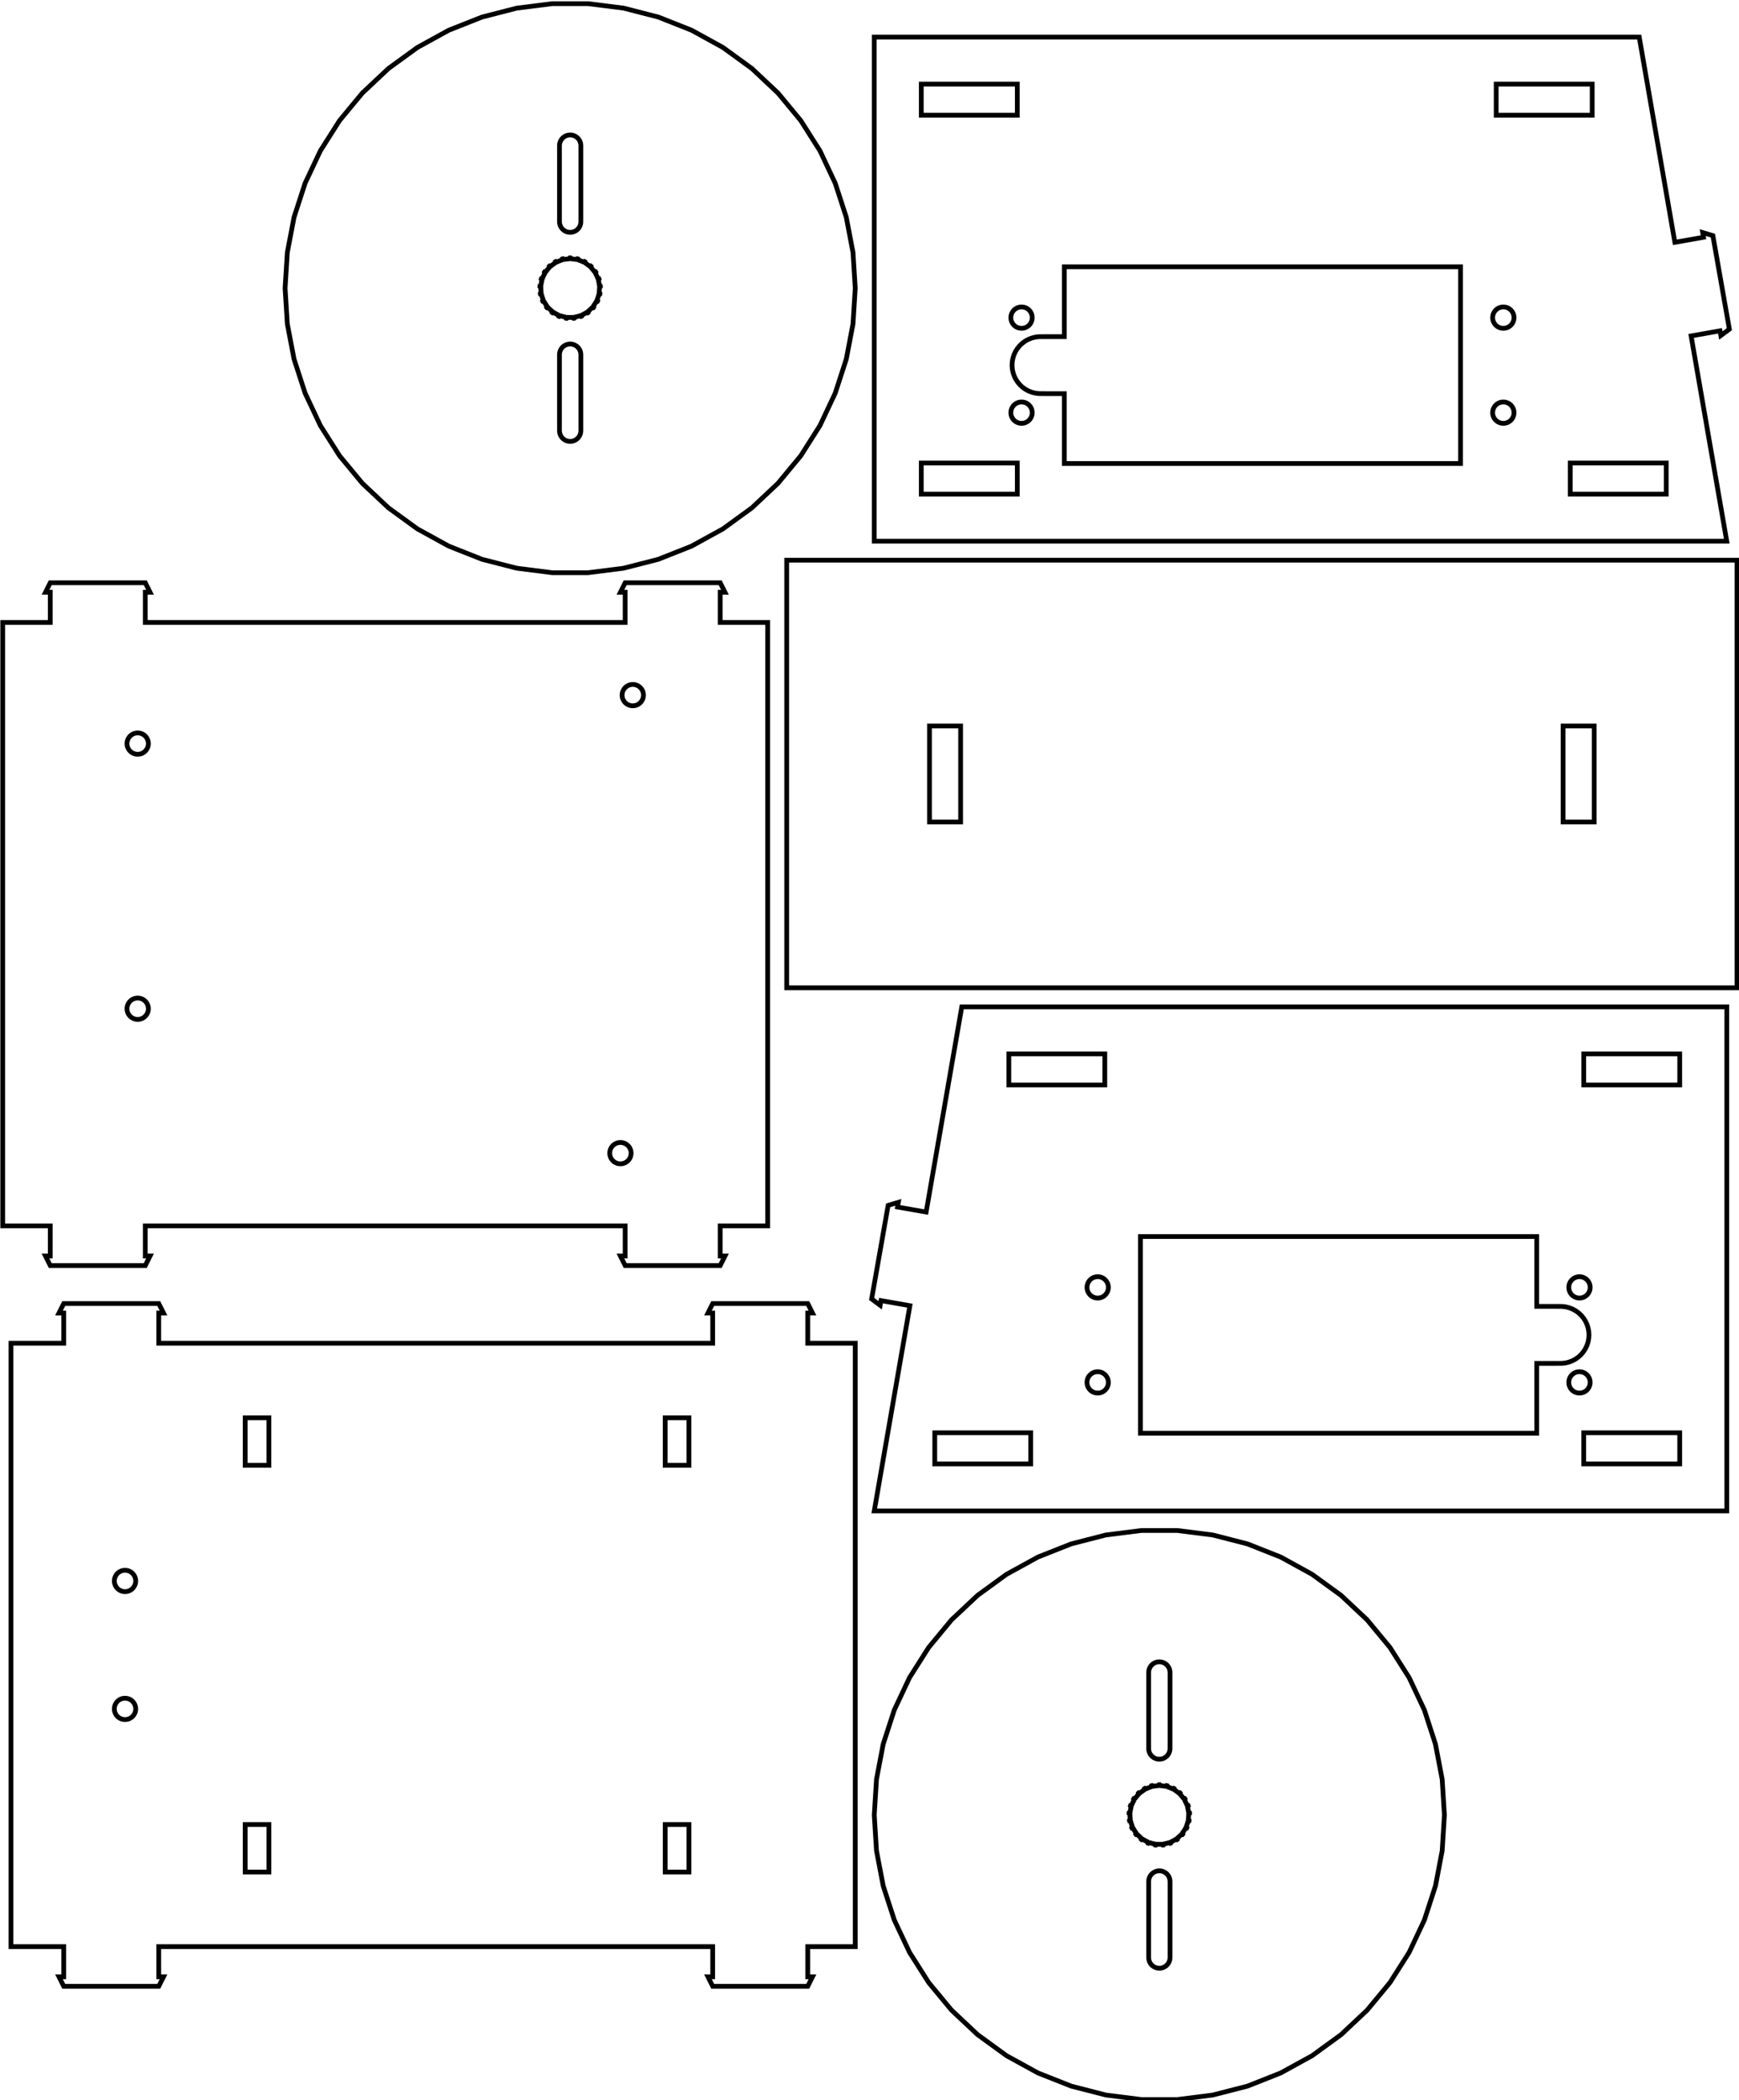 <?xml version="1.0" encoding="UTF-8" standalone="no"?>
<svg
   xmlns:dc="http://purl.org/dc/elements/1.1/"
   xmlns:cc="http://creativecommons.org/ns#"
   xmlns:rdf="http://www.w3.org/1999/02/22-rdf-syntax-ns#"
   xmlns:svg="http://www.w3.org/2000/svg"
   xmlns="http://www.w3.org/2000/svg"
   xmlns:sodipodi="http://sodipodi.sourceforge.net/DTD/sodipodi-0.dtd"
   xmlns:inkscape="http://www.inkscape.org/namespaces/inkscape"
   width="183"
   height="221"
   viewBox="-90 -112 183 221"
   version="1.1"
   id="svg4186"
   inkscape:version="0.91 r13725"
   sodipodi:docname="sumobot.svg">
  <defs
     id="defs4194" />
  <sodipodi:namedview
     pagecolor="#ffffff"
     bordercolor="#666666"
     borderopacity="1"
     objecttolerance="10"
     gridtolerance="10"
     guidetolerance="10"
     inkscape:pageopacity="0"
     inkscape:pageshadow="2"
     inkscape:window-width="1260"
     inkscape:window-height="768"
     id="namedview4192"
     showgrid="false"
     inkscape:zoom="2.9411765"
     inkscape:cx="67.36"
     inkscape:cy="158.1"
     inkscape:window-x="0"
     inkscape:window-y="0"
     inkscape:window-maximized="0"
     inkscape:current-layer="svg4186" />
  <title
     id="title4188">OpenSCAD Model</title>
  <path
     style="color:#000000;font-style:normal;font-variant:normal;font-weight:normal;font-stretch:normal;font-size:medium;line-height:normal;font-family:sans-serif;text-indent:0;text-align:start;text-decoration:none;text-decoration-line:none;text-decoration-style:solid;text-decoration-color:#000000;letter-spacing:normal;word-spacing:normal;text-transform:none;direction:ltr;block-progression:tb;writing-mode:lr-tb;baseline-shift:baseline;text-anchor:start;white-space:normal;clip-rule:nonzero;display:inline;overflow:visible;visibility:visible;opacity:1;isolation:auto;mix-blend-mode:normal;color-interpolation:sRGB;color-interpolation-filters:linearRGB;solid-color:#000000;solid-opacity:1;fill:#000000;fill-opacity:1;fill-rule:nonzero;stroke:none;stroke-width:0.5;stroke-linecap:butt;stroke-linejoin:miter;stroke-miterlimit:4;stroke-dasharray:none;stroke-dashoffset:0;stroke-opacity:1;color-rendering:auto;image-rendering:auto;shape-rendering:auto;text-rendering:auto;enable-background:accumulate"
     d="m -31.9,-111.865 -3.768,0.475 -3.68,0.945 -3.533,1.398 -3.328,1.83 -3.074,2.234 -2.768,2.6 -2.422,2.928 -2.035,3.207 -1.619,3.438 -1.174,3.613 -0.711,3.73 -0.238,3.791 0,0.016 0.238,3.777 0.711,3.73 1.174,3.613 1.619,3.438 2.035,3.207 2.422,2.928 2.768,2.6 3.074,2.234 3.328,1.83 3.533,1.398 3.68,0.943 3.768,0.477 3.801,0 3.768,-0.477 3.68,-0.943 3.533,-1.398 3.328,-1.83 3.074,-2.234 2.768,-2.6 2.422,-2.928 2.035,-3.207 1.619,-3.438 1.174,-3.613 0.711,-3.73 L 0.25,-81.676 l -0.238,-3.791 -0.711,-3.73 -1.174,-3.613 -1.619,-3.438 -2.035,-3.207 -2.422,-2.928 -2.768,-2.6 -3.074,-2.234 -3.328,-1.83 -3.533,-1.398 -3.68,-0.945 -3.768,-0.475 -3.801,0 z m 0.033,0.5 3.734,0 3.707,0.467 3.619,0.93 3.473,1.375 3.275,1.801 3.021,2.195 2.723,2.559 2.383,2.877 2.002,3.154 1.59,3.381 1.154,3.553 0.701,3.67 0.234,3.729 -0.234,3.729 -0.701,3.67 -1.154,3.555 -1.59,3.379 -2.002,3.154 -2.383,2.879 -2.723,2.559 -3.021,2.195 -3.275,1.799 -3.473,1.377 -3.619,0.928 -3.707,0.469 -3.734,0 -3.707,-0.469 -3.619,-0.928 -3.473,-1.377 -3.275,-1.799 -3.021,-2.195 -2.723,-2.559 -2.383,-2.879 -2.002,-3.154 -1.59,-3.379 -1.154,-3.555 -0.701,-3.67 -0.232,-3.729 0.232,-3.729 0.701,-3.67 1.154,-3.553 1.59,-3.381 2.002,-3.154 2.383,-2.877 2.723,-2.559 3.021,-2.195 3.275,-1.801 3.473,-1.375 3.619,-0.93 3.707,-0.467 z m 33.617,3.016 0,53.549 0.25,0 90.01,0 -3.76,-21.645 2.549,-0.451 0.115,0.646 1.346,-1 -1.789,-10.152 -1.607,-0.479 0.113,0.645 -2.523,0.445 -3.742,-21.559 -80.961,0 z m 0.5,0.5 80.039,0 3.758,21.639 3.508,-0.619 -0.059,-0.34 0.535,0.158 1.684,9.545 -0.449,0.332 -0.061,-0.34 -3.533,0.623 3.742,21.551 -89.164,0 0,-52.549 z m 4.449,4.449 0,3.775 0.25,0 10.352,0 0,-3.775 -10.602,0 z m 60.5,0 0,3.775 0.25,0 10.352,0 0,-3.775 -10.602,0 z m -60,0.5 9.602,0 0,2.775 -9.602,0 0,-2.775 z m 60.5,0 9.602,0 0,2.775 -9.602,0 0,-2.775 z m -97.785,4.854 -0.172,0.021 -0.168,0.043 -0.16,0.062 -0.15,0.084 -0.141,0.102 -0.125,0.117 -0.111,0.133 -0.092,0.146 -0.074,0.156 -0.053,0.164 -0.033,0.17 -0.01,0.164 0,8.016 0,0.008 0.01,0.158 0.033,0.17 0.053,0.164 0.074,0.156 0.092,0.145 0.111,0.133 0.125,0.119 0.141,0.102 0.15,0.084 0.16,0.062 0.168,0.043 0.172,0.021 0.172,0 0.172,-0.021 0.168,-0.043 0.16,-0.062 0.15,-0.084 0.141,-0.102 0.125,-0.119 0.111,-0.133 0.092,-0.145 0.074,-0.156 0.053,-0.164 0.033,-0.17 0.01,-0.166 0,-8.016 -0.01,-0.164 -0.033,-0.17 -0.053,-0.164 -0.074,-0.156 -0.092,-0.146 -0.111,-0.133 -0.125,-0.117 -0.141,-0.102 -0.15,-0.084 -0.16,-0.062 -0.168,-0.043 -0.172,-0.021 -0.172,0 z m 0.031,0.5 0.109,0 0.109,0.014 0.105,0.027 0.104,0.039 0.096,0.053 0.088,0.064 0.08,0.076 0.07,0.084 0.059,0.094 0.047,0.1 0.035,0.104 0.02,0.107 0.008,0.117 0,7.984 -0.008,0.119 -0.02,0.107 -0.035,0.104 -0.047,0.1 -0.059,0.094 -0.07,0.084 -0.08,0.074 -0.088,0.064 -0.096,0.055 -0.104,0.039 -0.105,0.027 -0.109,0.014 -0.109,0 -0.109,-0.014 -0.105,-0.027 -0.104,-0.039 -0.096,-0.055 -0.088,-0.064 -0.08,-0.074 -0.07,-0.084 -0.059,-0.094 -0.047,-0.1 -0.035,-0.104 -0.02,-0.107 -0.008,-0.111 0,-7.992 0.008,-0.117 0.02,-0.107 0.035,-0.104 0.047,-0.1 0.059,-0.094 0.07,-0.084 0.08,-0.076 0.088,-0.064 0.096,-0.053 0.104,-0.039 0.105,-0.027 0.109,-0.014 z m -0.1,12.434 -0.105,0.107 0.051,0 -0.416,0.053 0.049,-0.014 -0.131,-0.076 -0.297,0.076 -0.076,0.129 0.049,-0.012 -0.391,0.154 0.045,-0.023 -0.145,-0.043 -0.27,0.148 -0.041,0.145 0.043,-0.025 -0.338,0.248 0.035,-0.035 -0.148,-0.004 -0.225,0.209 -0.006,0.15 0.037,-0.035 -0.268,0.324 0.027,-0.043 -0.146,0.033 -0.164,0.26 0.033,0.146 0.025,-0.043 -0.178,0.379 0.016,-0.047 -0.135,0.068 -0.094,0.291 0.068,0.135 0.016,-0.049 -0.08,0.412 0.004,-0.049 -0.113,0.098 -0.018,0.307 0.068,0.078 0.029,0.035 0.004,-0.051 0.025,0.42 -0.008,-0.051 -0.086,0.125 0.059,0.301 0.123,0.086 -0.008,-0.051 0.129,0.4 -0.021,-0.047 -0.051,0.143 0.131,0.277 0.141,0.051 -0.021,-0.045 0.225,0.354 -0.031,-0.039 -0.014,0.15 0.195,0.236 0.15,0.014 -0.033,-0.039 0.307,0.287 -0.041,-0.029 0.023,0.148 0.248,0.18 0.148,-0.023 -0.041,-0.029 0.367,0.203 -0.045,-0.02 0.059,0.139 0.285,0.113 0.139,-0.061 -0.047,-0.018 0.406,0.104 -0.051,-0.006 0.092,0.119 0.305,0.037 0.119,-0.092 -0.049,-0.006 0.418,0 -0.049,0.006 0.119,0.092 0.305,-0.037 0.092,-0.119 -0.051,0.006 0.406,-0.104 -0.047,0.018 0.139,0.061 0.285,-0.113 0.059,-0.139 -0.045,0.02 0.367,-0.203 -0.041,0.029 0.148,0.023 0.248,-0.18 0.023,-0.148 -0.041,0.029 0.307,-0.287 -0.033,0.039 0.15,-0.014 0.195,-0.236 -0.014,-0.15 -0.031,0.039 0.225,-0.354 -0.021,0.045 0.141,-0.051 0.131,-0.277 -0.051,-0.143 -0.021,0.047 0.129,-0.4 -0.008,0.051 0.123,-0.086 0.059,-0.301 -0.086,-0.125 -0.008,0.051 0.025,-0.42 0.004,0.051 0.098,-0.113 -0.018,-0.307 -0.113,-0.098 0.004,0.049 -0.08,-0.412 0.016,0.049 0.068,-0.135 -0.094,-0.291 -0.135,-0.068 0.016,0.047 -0.178,-0.379 0.025,0.043 0.033,-0.146 -0.164,-0.26 -0.146,-0.033 0.027,0.043 -0.268,-0.324 0.037,0.035 -0.006,-0.15 -0.225,-0.209 -0.148,0.004 0.035,0.035 -0.338,-0.248 0.043,0.025 -0.041,-0.145 -0.27,-0.148 -0.145,0.043 0.045,0.023 -0.391,-0.154 0.049,0.012 -0.076,-0.129 -0.297,-0.076 -0.131,0.076 0.049,0.014 -0.416,-0.053 0.051,0 -0.105,-0.107 -0.309,0 z M -30,-84.559 l 0.053,0.053 0.125,0 0.354,0.045 0.121,0.031 0.064,-0.039 0.039,0.064 0.121,0.031 0.33,0.131 0.111,0.061 0.072,-0.02 0.02,0.07 0.109,0.061 0.289,0.209 0.092,0.086 0.074,-0.002 0.002,0.074 0.092,0.086 0.227,0.275 0.068,0.105 0.07,0.016 -0.016,0.072 0.068,0.107 0.152,0.322 0.037,0.119 0.066,0.033 -0.033,0.066 0.039,0.119 0.066,0.35 0.008,0.125 0.057,0.049 -0.051,0.057 0.01,0.125 -0.023,0.355 -0.023,0.125 0.041,0.061 -0.061,0.041 -0.023,0.125 -0.109,0.338 -0.055,0.113 0.025,0.07 -0.07,0.025 -0.053,0.113 -0.191,0.301 -0.08,0.098 0.006,0.074 -0.072,0.006 -0.08,0.098 -0.26,0.244 -0.102,0.072 -0.012,0.074 -0.074,-0.012 -0.102,0.074 -0.312,0.172 -0.115,0.045 -0.029,0.068 -0.068,-0.029 -0.117,0.047 -0.346,0.088 -0.125,0.016 -0.045,0.059 -0.059,-0.045 -0.125,0.016 -0.355,0 -0.125,-0.016 -0.059,0.045 -0.045,-0.059 -0.125,-0.016 -0.346,-0.088 -0.117,-0.047 -0.068,0.029 -0.029,-0.068 -0.115,-0.045 -0.312,-0.172 -0.102,-0.074 -0.074,0.012 -0.012,-0.074 -0.102,-0.072 -0.26,-0.244 -0.08,-0.098 -0.072,-0.006 0.006,-0.074 -0.08,-0.098 -0.191,-0.301 -0.053,-0.113 -0.07,-0.025 0.025,-0.07 -0.055,-0.113 -0.109,-0.338 -0.023,-0.125 -0.061,-0.041 0.041,-0.061 -0.023,-0.125 -0.023,-0.355 0.01,-0.125 -0.051,-0.057 0.057,-0.049 0.008,-0.125 0.066,-0.35 0.039,-0.119 -0.033,-0.066 0.066,-0.033 0.037,-0.119 0.152,-0.322 0.068,-0.107 -0.016,-0.072 0.07,-0.016 0.068,-0.105 0.227,-0.275 0.092,-0.086 0.002,-0.074 0.074,0.002 0.092,-0.086 0.289,-0.209 0.109,-0.061 0.02,-0.07 0.072,0.02 0.111,-0.061 0.33,-0.131 0.121,-0.031 0.039,-0.064 0.064,0.039 0.121,-0.031 0.354,-0.045 0.125,0 0.053,-0.053 z m 51.75,0.383 0,7.352 -1.752,0 -0.703,0.006 -0.404,0.051 -0.395,0.102 -0.381,0.15 -0.357,0.195 -0.33,0.24 -0.297,0.279 -0.26,0.314 -0.219,0.346 -0.174,0.369 -0.127,0.389 -0.076,0.4 -0.025,0.408 0,0.016 0.025,0.391 0.076,0.4 0.127,0.389 0.174,0.369 0.219,0.346 0.26,0.314 0.297,0.279 0.33,0.24 0.357,0.195 0.381,0.15 0.395,0.102 0.404,0.053 0.703,0.006 1.752,0 0,7.35 42.199,0 0,-21.201 -42.199,0 z m 0.5,0.5 41.199,0 0,20.201 -41.199,0 0,-7.35 -2.248,0 -0.674,-0.006 -0.344,-0.045 -0.334,-0.086 -0.32,-0.127 -0.303,-0.166 -0.279,-0.203 -0.252,-0.236 -0.221,-0.266 -0.186,-0.291 -0.146,-0.312 -0.105,-0.328 -0.066,-0.34 -0.021,-0.344 0.021,-0.346 0.066,-0.34 0.105,-0.328 0.146,-0.312 0.186,-0.291 0.221,-0.266 0.252,-0.236 0.279,-0.203 0.303,-0.166 0.32,-0.127 0.334,-0.086 0.344,-0.043 0.674,-0.006 2.248,0 0,-7.352 z m -4.836,3.729 -0.172,0.021 -0.168,0.043 -0.16,0.062 -0.15,0.084 -0.141,0.102 -0.125,0.119 -0.111,0.133 -0.092,0.145 -0.074,0.156 -0.053,0.164 -0.033,0.17 -0.01,0.174 0,0.016 0.01,0.156 0.033,0.17 0.053,0.164 0.074,0.156 0.092,0.146 0.111,0.133 0.125,0.117 0.141,0.102 0.15,0.084 0.16,0.062 0.168,0.043 0.172,0.021 0.172,0 0.172,-0.021 0.168,-0.043 0.16,-0.062 0.15,-0.084 0.141,-0.102 0.125,-0.117 0.111,-0.133 0.092,-0.146 0.074,-0.156 0.053,-0.164 0.033,-0.17 0.01,-0.172 -0.01,-0.174 -0.033,-0.17 -0.053,-0.164 -0.074,-0.156 -0.092,-0.145 -0.111,-0.133 -0.125,-0.119 -0.141,-0.102 -0.15,-0.084 -0.16,-0.062 -0.168,-0.043 -0.172,-0.021 -0.172,0 z m 50.699,0 -0.172,0.021 -0.166,0.043 -0.16,0.062 -0.152,0.084 -0.141,0.102 -0.125,0.119 -0.109,0.133 -0.094,0.145 -0.072,0.156 -0.055,0.164 -0.031,0.17 -0.012,0.174 0.002,0.016 0.01,0.156 0.031,0.17 0.055,0.164 0.072,0.156 0.094,0.146 0.109,0.133 0.125,0.117 0.141,0.102 0.152,0.084 0.16,0.062 0.166,0.043 0.172,0.021 0.174,0 0.17,-0.021 0.168,-0.043 0.16,-0.062 0.152,-0.084 0.139,-0.102 0.127,-0.117 0.109,-0.133 0.094,-0.146 0.072,-0.156 0.055,-0.164 0.031,-0.17 0.012,-0.172 -0.012,-0.174 -0.031,-0.17 -0.055,-0.164 -0.072,-0.156 -0.094,-0.145 -0.109,-0.133 -0.127,-0.119 -0.139,-0.102 -0.152,-0.084 -0.16,-0.062 -0.168,-0.043 -0.17,-0.021 -0.174,0 z m -50.668,0.5 0.109,0 0.109,0.014 0.105,0.027 0.104,0.039 0.096,0.055 0.088,0.064 0.08,0.074 0.07,0.084 0.059,0.094 0.047,0.1 0.035,0.104 0.02,0.107 0.008,0.111 -0.008,0.109 -0.02,0.107 -0.035,0.104 -0.047,0.1 -0.059,0.094 -0.07,0.084 -0.08,0.076 -0.088,0.064 -0.096,0.053 -0.104,0.039 -0.105,0.027 -0.109,0.014 -0.109,0 -0.109,-0.014 -0.105,-0.027 -0.104,-0.039 -0.096,-0.053 -0.088,-0.064 -0.08,-0.076 -0.07,-0.084 -0.059,-0.094 -0.047,-0.1 -0.035,-0.104 -0.02,-0.107 -0.008,-0.109 0.008,-0.109 0.02,-0.109 0.035,-0.104 0.047,-0.1 0.059,-0.094 0.07,-0.084 0.08,-0.074 0.088,-0.064 0.096,-0.055 0.104,-0.039 0.105,-0.027 0.109,-0.014 z m 50.699,0 0.109,0 0.109,0.014 0.107,0.027 0.102,0.039 0.096,0.055 0.09,0.064 0.08,0.074 0.07,0.084 0.059,0.094 0.047,0.1 0.033,0.104 0.021,0.107 0.006,0.111 -0.006,0.109 -0.021,0.107 -0.033,0.104 -0.047,0.1 -0.059,0.094 -0.07,0.084 -0.08,0.076 -0.09,0.064 -0.096,0.053 -0.102,0.039 -0.107,0.027 -0.109,0.014 -0.109,0 -0.109,-0.014 -0.105,-0.027 -0.102,-0.039 -0.096,-0.053 -0.09,-0.064 -0.08,-0.076 -0.07,-0.084 -0.059,-0.094 -0.047,-0.1 -0.033,-0.104 -0.021,-0.107 -0.008,-0.109 0.008,-0.109 0.021,-0.109 0.033,-0.104 0.047,-0.1 0.059,-0.094 0.07,-0.084 0.08,-0.074 0.088,-0.064 0.098,-0.055 0.102,-0.039 0.107,-0.027 0.107,-0.014 z m -98.23,3.4 -0.172,0.021 -0.168,0.043 -0.16,0.062 -0.15,0.084 -0.141,0.102 -0.125,0.117 -0.111,0.133 -0.092,0.146 -0.074,0.156 -0.053,0.164 -0.033,0.17 -0.01,0.164 0,8.016 0,0.008 0.01,0.158 0.033,0.17 0.053,0.164 0.074,0.156 0.092,0.145 0.111,0.133 0.125,0.119 0.141,0.102 0.15,0.084 0.16,0.062 0.168,0.043 0.172,0.021 0.172,0 0.172,-0.021 0.168,-0.043 0.16,-0.062 0.15,-0.084 0.141,-0.102 0.125,-0.119 0.111,-0.133 0.092,-0.145 0.074,-0.156 0.053,-0.164 0.033,-0.17 0.01,-0.166 0,-8.016 -0.01,-0.164 -0.033,-0.17 -0.053,-0.164 -0.074,-0.156 -0.092,-0.146 -0.111,-0.133 -0.125,-0.117 -0.141,-0.102 -0.15,-0.084 -0.16,-0.062 -0.168,-0.043 -0.172,-0.021 -0.172,0 z m 0.031,0.5 0.109,0 0.109,0.014 0.105,0.027 0.104,0.039 0.096,0.053 0.088,0.064 0.08,0.076 0.07,0.084 0.059,0.094 0.047,0.1 0.035,0.104 0.02,0.107 0.008,0.117 0,7.984 -0.008,0.119 -0.02,0.107 -0.035,0.104 -0.047,0.1 -0.059,0.094 -0.07,0.084 -0.08,0.074 -0.088,0.064 -0.096,0.055 -0.104,0.039 -0.105,0.027 -0.109,0.014 -0.109,0 -0.109,-0.014 -0.105,-0.027 -0.104,-0.039 -0.096,-0.055 -0.088,-0.064 -0.08,-0.074 -0.07,-0.084 -0.059,-0.094 -0.047,-0.1 -0.035,-0.104 -0.02,-0.107 -0.008,-0.111 0,-7.992 0.008,-0.117 0.02,-0.107 0.035,-0.104 0.047,-0.1 0.059,-0.094 0.07,-0.084 0.08,-0.076 0.088,-0.064 0.096,-0.053 0.104,-0.039 0.105,-0.027 0.109,-0.014 z m 47.469,5.6 -0.172,0.021 -0.168,0.043 -0.16,0.062 -0.15,0.084 -0.141,0.102 -0.125,0.119 -0.111,0.133 -0.092,0.145 -0.074,0.156 -0.053,0.164 -0.033,0.17 -0.01,0.174 0,0.016 0.01,0.156 0.033,0.17 0.053,0.164 0.074,0.156 0.092,0.146 0.111,0.133 0.125,0.117 0.141,0.102 0.15,0.084 0.16,0.062 0.168,0.043 0.172,0.021 0.172,0 0.172,-0.021 0.168,-0.043 0.16,-0.062 0.15,-0.084 0.141,-0.102 0.125,-0.117 0.111,-0.133 0.092,-0.146 0.074,-0.156 0.053,-0.164 0.033,-0.17 0.01,-0.172 -0.01,-0.174 -0.033,-0.17 -0.053,-0.164 -0.074,-0.156 -0.092,-0.145 -0.111,-0.133 -0.125,-0.119 -0.141,-0.102 -0.15,-0.084 -0.16,-0.062 -0.168,-0.043 -0.172,-0.021 -0.172,0 z m 50.699,0 -0.172,0.021 -0.166,0.043 -0.16,0.062 -0.152,0.084 -0.141,0.102 -0.125,0.119 -0.109,0.133 -0.094,0.145 -0.072,0.156 -0.055,0.164 -0.031,0.17 -0.012,0.174 0.002,0.016 0.01,0.156 0.031,0.17 0.055,0.164 0.072,0.156 0.094,0.146 0.109,0.133 0.125,0.117 0.141,0.102 0.152,0.084 0.16,0.062 0.166,0.043 0.172,0.021 0.174,0 0.17,-0.021 0.168,-0.043 0.16,-0.062 0.152,-0.084 0.139,-0.102 0.127,-0.117 0.109,-0.133 0.094,-0.146 0.072,-0.156 0.055,-0.164 0.031,-0.17 0.012,-0.172 -0.012,-0.174 -0.031,-0.17 -0.055,-0.164 -0.072,-0.156 -0.094,-0.145 -0.109,-0.133 -0.127,-0.119 -0.139,-0.102 -0.152,-0.084 -0.16,-0.062 -0.168,-0.043 -0.17,-0.021 -0.174,0 z m -50.668,0.5 0.109,0 0.109,0.014 0.105,0.027 0.104,0.039 0.096,0.055 0.088,0.064 0.08,0.074 0.07,0.084 0.059,0.094 0.047,0.1 0.035,0.104 0.02,0.107 0.008,0.111 -0.008,0.109 -0.02,0.107 -0.035,0.104 -0.047,0.1 -0.059,0.094 -0.07,0.084 -0.08,0.076 -0.088,0.064 -0.096,0.053 -0.104,0.039 -0.105,0.027 -0.109,0.014 -0.109,0 -0.109,-0.014 -0.105,-0.027 -0.104,-0.039 -0.096,-0.053 -0.088,-0.064 -0.08,-0.076 -0.07,-0.084 -0.059,-0.094 -0.047,-0.1 -0.035,-0.104 -0.02,-0.107 -0.008,-0.109 0.008,-0.109 0.02,-0.109 0.035,-0.104 0.047,-0.1 0.059,-0.094 0.07,-0.084 0.08,-0.074 0.088,-0.064 0.096,-0.055 0.104,-0.039 0.105,-0.027 0.109,-0.014 z m 50.699,0 0.109,0 0.109,0.014 0.107,0.027 0.102,0.039 0.096,0.055 0.09,0.064 0.08,0.074 0.07,0.084 0.059,0.094 0.047,0.1 0.033,0.104 0.021,0.107 0.006,0.111 -0.006,0.109 -0.021,0.107 -0.033,0.104 -0.047,0.1 -0.059,0.094 -0.07,0.084 -0.08,0.076 -0.09,0.064 -0.096,0.053 -0.102,0.039 -0.107,0.027 -0.109,0.014 -0.109,0 -0.109,-0.014 -0.105,-0.027 -0.102,-0.039 -0.096,-0.053 -0.09,-0.064 -0.08,-0.076 -0.07,-0.084 -0.059,-0.094 -0.047,-0.1 -0.033,-0.104 -0.021,-0.107 -0.008,-0.109 0.008,-0.109 0.021,-0.109 0.033,-0.104 0.047,-0.1 0.059,-0.094 0.07,-0.084 0.08,-0.074 0.088,-0.064 0.098,-0.055 0.102,-0.039 0.107,-0.027 0.107,-0.014 z m -61.445,5.922 0,3.775 0.25,0 10.352,0 0,-3.775 -10.602,0 z m 68.293,0 0,3.775 0.25,0 10.35,0 0,-3.775 -10.6,0 z m -67.793,0.5 9.602,0 0,2.775 -9.602,0 0,-2.775 z m 68.293,0 9.6,0 0,2.775 -9.6,0 0,-2.775 z m -82.955,9.725 0,45.5 0.25,0 100.25,0 0,-45.5 -100.5,0 z m 0.5,0.5 99.5,0 0,44.5 -99.5,0 0,-44.5 z m -77.904,1.875 -0.75,1.5 0.654,0 0,2.676 -5,0 0,64 0.25,0 4.75,0 0,2.676 -0.654,0 0.75,1.5 10.311,0 0.75,-1.5 -0.656,0 0,-2.676 50,0 0,2.676 -0.654,0 0.75,1.5 10.311,0 0.75,-1.5 -0.656,0 0,-2.676 5,0 0,-64 -5,0 0,-2.676 0.656,0 -0.75,-1.5 -10.311,0 -0.75,1.5 0.654,0 0,2.676 -50,0 0,-2.676 0.656,0 -0.75,-1.5 -10.311,0 z m 0.311,0.5 9.689,0 0.25,0.5 -0.346,0 0,3.676 51,0 0,-3.676 -0.344,0 0.25,-0.5 9.689,0 0.25,0.5 -0.346,0 0,3.676 5,0 0,63 -5,0 0,3.676 0.346,0 -0.25,0.5 -9.689,0 -0.25,-0.5 0.344,0 0,-3.676 -51,0 0,3.676 0.346,0 -0.25,0.5 -9.689,0 -0.25,-0.5 0.344,0 0,-3.676 -5,0 0,-63 5,0 0,-3.676 -0.344,0 0.25,-0.5 z m 61.059,10.203 -0.172,0.021 -0.168,0.043 -0.16,0.064 -0.15,0.082 -0.141,0.102 -0.125,0.119 -0.111,0.133 -0.092,0.146 -0.074,0.156 -0.053,0.164 -0.033,0.17 -0.01,0.172 0,0.016 0.01,0.156 0.033,0.17 0.053,0.164 0.074,0.156 0.092,0.146 0.111,0.133 0.125,0.117 0.141,0.102 0.15,0.084 0.16,0.064 0.168,0.043 0.172,0.021 0.172,0 0.172,-0.021 0.168,-0.043 0.16,-0.064 0.15,-0.084 0.141,-0.102 0.125,-0.117 0.111,-0.133 0.092,-0.146 0.074,-0.156 0.053,-0.164 0.033,-0.17 0.01,-0.172 -0.01,-0.172 -0.033,-0.17 -0.053,-0.164 -0.074,-0.158 -0.092,-0.145 -0.111,-0.133 -0.125,-0.119 -0.141,-0.102 -0.15,-0.082 -0.16,-0.064 -0.168,-0.043 -0.172,-0.021 -0.172,0 z m 0.031,0.5 0.109,0 0.109,0.014 0.105,0.027 0.104,0.041 0.096,0.053 0.088,0.064 0.08,0.074 0.07,0.086 0.059,0.092 0.047,0.1 0.035,0.104 0.02,0.109 0.008,0.109 -0.008,0.109 -0.02,0.107 -0.035,0.105 -0.047,0.1 -0.059,0.092 -0.07,0.084 -0.08,0.076 -0.088,0.064 -0.096,0.053 -0.104,0.041 -0.105,0.027 -0.109,0.014 -0.109,0 -0.109,-0.014 -0.105,-0.027 -0.104,-0.041 -0.096,-0.053 -0.088,-0.064 -0.08,-0.076 -0.07,-0.084 -0.059,-0.092 -0.047,-0.1 -0.035,-0.105 -0.02,-0.107 -0.006,-0.109 0.006,-0.109 0.02,-0.109 0.035,-0.104 0.047,-0.1 0.059,-0.092 0.07,-0.086 0.08,-0.074 0.088,-0.064 0.096,-0.053 0.104,-0.041 0.105,-0.027 0.109,-0.014 z m 31.029,3.873 0,10.6 0.25,0 3.525,0 0,-10.6 -3.775,0 z m 66.676,0 0,10.6 0.25,0 3.525,0 0,-10.6 -3.775,0 z m -66.176,0.5 2.775,0 0,9.6 -2.775,0 0,-9.6 z m 66.676,0 2.775,0 0,9.6 -2.775,0 0,-9.6 z m -150.336,0.227 -0.172,0.021 -0.168,0.043 -0.16,0.064 -0.15,0.082 -0.141,0.102 -0.127,0.119 -0.109,0.133 -0.092,0.146 -0.074,0.156 -0.053,0.164 -0.033,0.17 -0.01,0.172 0,0.016 0.01,0.156 0.033,0.17 0.053,0.164 0.074,0.156 0.092,0.146 0.111,0.133 0.125,0.119 0.141,0.102 0.15,0.082 0.16,0.064 0.168,0.043 0.172,0.021 0.172,0 0.172,-0.021 0.166,-0.043 0.162,-0.064 0.15,-0.082 0.141,-0.102 0.125,-0.119 0.111,-0.133 0.092,-0.146 0.074,-0.156 0.053,-0.164 0.033,-0.17 0.01,-0.172 -0.01,-0.172 -0.033,-0.17 -0.053,-0.164 -0.074,-0.156 -0.092,-0.146 -0.111,-0.133 -0.125,-0.119 -0.141,-0.102 -0.15,-0.082 -0.162,-0.064 -0.166,-0.043 -0.172,-0.021 -0.172,0 z m 0.031,0.5 0.109,0 0.109,0.014 0.105,0.027 0.104,0.041 0.096,0.053 0.088,0.064 0.08,0.076 0.07,0.084 0.059,0.092 0.047,0.1 0.035,0.105 0.02,0.107 0.008,0.109 -0.008,0.109 -0.02,0.107 -0.035,0.105 -0.047,0.1 -0.059,0.092 -0.07,0.084 -0.08,0.076 -0.088,0.064 -0.096,0.053 -0.104,0.041 -0.105,0.027 -0.109,0.014 -0.109,0 -0.109,-0.014 -0.107,-0.027 -0.102,-0.041 -0.096,-0.053 -0.09,-0.064 -0.08,-0.076 -0.068,-0.084 -0.061,-0.092 -0.045,-0.1 -0.035,-0.105 -0.02,-0.107 -0.008,-0.109 0.008,-0.109 0.02,-0.107 0.035,-0.105 0.045,-0.1 0.061,-0.092 0.068,-0.084 0.08,-0.076 0.09,-0.064 0.096,-0.053 0.102,-0.041 0.107,-0.027 0.109,-0.014 z m -0.031,27.4 -0.172,0.021 -0.168,0.043 -0.16,0.064 -0.152,0.082 -0.139,0.102 -0.127,0.119 -0.109,0.133 -0.092,0.146 -0.074,0.156 -0.053,0.164 -0.033,0.17 -0.01,0.172 0,0.016 0.01,0.156 0.033,0.17 0.053,0.164 0.074,0.156 0.092,0.146 0.109,0.133 0.127,0.117 0.141,0.102 0.15,0.084 0.16,0.064 0.168,0.043 0.172,0.021 0.172,0 0.172,-0.021 0.166,-0.043 0.162,-0.064 0.15,-0.084 0.141,-0.102 0.125,-0.117 0.111,-0.133 0.092,-0.146 0.074,-0.156 0.053,-0.164 0.033,-0.17 0.01,-0.172 -0.01,-0.172 -0.033,-0.17 -0.053,-0.164 -0.074,-0.156 -0.092,-0.146 -0.111,-0.133 -0.125,-0.119 -0.141,-0.102 -0.15,-0.082 -0.162,-0.064 -0.166,-0.043 -0.172,-0.021 -0.172,0 z m 0.031,0.5 0.109,0 0.109,0.014 0.105,0.027 0.104,0.041 0.096,0.053 0.088,0.064 0.08,0.074 0.07,0.086 0.059,0.092 0.047,0.1 0.035,0.104 0.02,0.109 0.008,0.109 -0.008,0.109 -0.02,0.107 -0.035,0.105 -0.047,0.098 -0.059,0.094 -0.07,0.084 -0.08,0.076 -0.088,0.064 -0.098,0.053 -0.102,0.041 -0.105,0.027 -0.109,0.014 -0.109,0 -0.109,-0.014 -0.107,-0.027 -0.102,-0.041 -0.096,-0.053 -0.09,-0.064 -0.08,-0.076 -0.068,-0.084 -0.061,-0.092 -0.045,-0.1 -0.035,-0.105 -0.02,-0.107 -0.008,-0.109 0.008,-0.109 0.02,-0.109 0.035,-0.104 0.045,-0.1 0.061,-0.092 0.068,-0.086 0.08,-0.074 0.09,-0.064 0.096,-0.053 0.102,-0.041 0.107,-0.027 0.109,-0.014 z m 86.568,0.422 -3.744,21.561 -2.521,-0.445 0.113,-0.645 -1.607,0.479 -1.791,10.152 0.125,0.092 1.223,0.906 0.113,-0.645 2.549,0.449 L 1.703,47.25 l 90.26,0 0,-53.551 -80.961,0 z m 0.42,0.5 80.041,0 0,52.551 -89.166,0 L 6.039,25.199 2.506,24.576 2.447,24.916 1.998,24.582 3.68,15.039 4.217,14.879 4.156,15.221 7.664,15.838 11.422,-5.801 Z m 4.49,4.451 0,3.775 0.25,0 10.35,0 0,-3.775 -10.6,0 z m 60.5,0 0,3.775 0.25,0 10.35,0 0,-3.775 -10.6,0 z m -60,0.5 9.6,0 0,2.775 -9.6,0 0,-2.775 z m 60.5,0 9.6,0 0,2.775 -9.6,0 0,-2.775 z m -101.711,8.826 -0.172,0.021 -0.166,0.043 -0.16,0.064 -0.152,0.084 -0.141,0.102 -0.125,0.117 -0.109,0.133 -0.094,0.146 -0.072,0.156 -0.055,0.164 -0.031,0.17 -0.012,0.172 0.002,0.016 0.01,0.156 0.031,0.17 0.055,0.164 0.072,0.156 0.094,0.146 0.109,0.133 0.125,0.119 0.141,0.102 0.152,0.082 0.16,0.064 0.166,0.043 0.172,0.021 0.174,0 0.17,-0.021 0.168,-0.043 0.16,-0.064 0.152,-0.082 0.139,-0.102 0.127,-0.119 0.109,-0.133 0.094,-0.146 0.072,-0.156 0.055,-0.164 0.031,-0.17 0.012,-0.172 -0.012,-0.172 -0.031,-0.17 -0.055,-0.164 -0.072,-0.156 -0.094,-0.146 -0.109,-0.133 -0.127,-0.117 -0.139,-0.102 -0.152,-0.084 -0.16,-0.064 -0.168,-0.043 -0.17,-0.021 -0.174,0 z m 0.031,0.5 0.111,0 0.107,0.014 0.107,0.027 0.102,0.041 0.096,0.053 0.09,0.064 0.08,0.076 0.07,0.084 0.059,0.094 0.047,0.098 0.033,0.105 0.021,0.107 0.006,0.109 -0.006,0.109 -0.021,0.109 -0.033,0.104 -0.047,0.1 -0.059,0.092 -0.07,0.086 -0.08,0.074 -0.09,0.064 -0.096,0.053 -0.102,0.041 -0.107,0.027 -0.107,0.014 -0.111,0 -0.107,-0.014 -0.107,-0.027 -0.102,-0.041 -0.096,-0.053 -0.09,-0.064 -0.08,-0.074 -0.07,-0.086 -0.059,-0.092 -0.047,-0.1 -0.033,-0.104 -0.021,-0.109 -0.006,-0.109 0.006,-0.109 0.021,-0.107 0.033,-0.105 0.047,-0.1 0.059,-0.092 0.07,-0.084 0.08,-0.076 0.09,-0.064 0.096,-0.053 0.102,-0.041 0.107,-0.027 0.107,-0.014 z M 29.762,17.875 l 0,21.199 0.25,0 41.951,0 0,-7.35 1.75,0 0.705,-0.006 0.402,-0.051 0.396,-0.102 0.379,-0.15 0.357,-0.197 0.33,-0.238 0.299,-0.281 0.26,-0.314 0.219,-0.344 0.174,-0.369 0.127,-0.389 0.076,-0.4 0.025,-0.408 -0.025,-0.406 -0.076,-0.402 -0.127,-0.387 -0.174,-0.371 -0.219,-0.344 L 76.582,26.25 76.283,25.971 75.953,25.73 75.596,25.533 75.217,25.383 74.82,25.281 l -0.402,-0.051 -0.705,-0.006 -1.75,0 0,-7.35 -42.201,0 z m 0.5,0.5 41.201,0 0,7.35 2.248,0 0.672,0.006 0.344,0.043 0.336,0.086 0.32,0.127 0.303,0.168 0.279,0.203 0.252,0.236 0.219,0.266 0.186,0.291 0.146,0.312 0.107,0.328 0.064,0.34 0.021,0.344 -0.021,0.346 -0.064,0.338 -0.107,0.328 -0.146,0.312 -0.186,0.293 -0.219,0.266 -0.252,0.236 -0.279,0.203 -0.303,0.166 -0.32,0.127 -0.336,0.086 -0.344,0.043 -0.672,0.006 -2.248,0 0,7.35 -41.201,0 0,-20.199 z m -4.836,3.727 -0.172,0.021 -0.166,0.043 -0.162,0.064 -0.15,0.084 -0.141,0.102 -0.125,0.117 -0.111,0.133 -0.092,0.146 -0.074,0.156 -0.053,0.164 -0.033,0.17 -0.01,0.172 0,0.016 0.01,0.156 0.033,0.17 0.053,0.164 0.074,0.158 0.092,0.145 0.111,0.133 0.125,0.119 0.141,0.102 0.15,0.082 0.162,0.064 0.166,0.043 0.172,0.021 0.172,0 0.172,-0.021 0.168,-0.043 0.16,-0.064 0.152,-0.082 0.139,-0.102 0.125,-0.119 0.111,-0.133 0.092,-0.146 0.074,-0.156 0.053,-0.164 0.033,-0.17 0.01,-0.172 -0.01,-0.172 -0.033,-0.17 -0.053,-0.164 -0.074,-0.156 -0.092,-0.146 -0.109,-0.133 -0.127,-0.117 -0.141,-0.102 -0.15,-0.084 -0.16,-0.064 -0.168,-0.043 -0.172,-0.021 -0.172,0 z m 50.699,0 -0.17,0.021 -0.168,0.043 -0.16,0.064 -0.152,0.084 -0.139,0.102 -0.127,0.117 -0.109,0.133 -0.094,0.146 -0.072,0.156 -0.055,0.164 -0.031,0.17 -0.012,0.172 0.002,0.016 0.01,0.156 0.031,0.17 0.055,0.164 0.072,0.158 0.094,0.145 0.109,0.133 0.127,0.119 0.139,0.102 0.152,0.082 0.16,0.064 0.168,0.043 0.17,0.021 0.174,0 0.17,-0.021 0.168,-0.043 0.16,-0.064 0.152,-0.082 0.139,-0.102 0.127,-0.119 0.109,-0.133 0.094,-0.146 0.072,-0.156 0.055,-0.164 0.031,-0.17 0.012,-0.172 -0.012,-0.172 -0.031,-0.17 -0.055,-0.164 -0.072,-0.156 -0.094,-0.146 -0.109,-0.133 -0.127,-0.117 -0.139,-0.102 -0.152,-0.084 -0.16,-0.064 -0.166,-0.043 -0.172,-0.021 -0.174,0 z m -50.668,0.5 0.109,0 0.109,0.014 0.107,0.027 0.102,0.041 0.096,0.053 0.09,0.064 0.08,0.076 0.068,0.084 0.061,0.092 0.045,0.1 0.035,0.105 0.02,0.107 0.008,0.109 -0.008,0.109 -0.02,0.109 -0.035,0.104 -0.045,0.1 -0.061,0.092 -0.068,0.086 -0.08,0.074 -0.09,0.064 -0.096,0.053 -0.102,0.041 -0.107,0.027 -0.109,0.014 -0.109,0 -0.109,-0.014 -0.105,-0.027 -0.102,-0.041 -0.098,-0.053 -0.088,-0.064 -0.08,-0.074 -0.07,-0.086 -0.059,-0.092 -0.047,-0.1 -0.035,-0.104 -0.02,-0.109 -0.008,-0.109 0.008,-0.109 0.02,-0.107 0.035,-0.105 0.047,-0.098 0.059,-0.094 0.07,-0.084 0.08,-0.076 0.088,-0.064 0.096,-0.053 0.104,-0.041 0.105,-0.027 0.109,-0.014 z m 50.699,0 0.111,0 0.107,0.014 0.107,0.027 0.102,0.041 0.096,0.053 0.09,0.064 0.08,0.076 0.07,0.084 0.059,0.092 0.047,0.1 0.033,0.105 0.021,0.107 0.006,0.109 -0.006,0.109 -0.021,0.109 -0.033,0.104 -0.047,0.1 -0.059,0.092 -0.07,0.086 -0.08,0.074 -0.09,0.064 -0.096,0.053 -0.102,0.041 -0.107,0.027 -0.107,0.014 -0.111,0 -0.107,-0.014 -0.107,-0.027 -0.102,-0.041 -0.096,-0.053 -0.09,-0.064 -0.08,-0.074 -0.07,-0.086 -0.059,-0.092 -0.047,-0.1 -0.033,-0.104 -0.021,-0.109 -0.008,-0.109 0.008,-0.109 0.021,-0.107 0.033,-0.105 0.047,-0.098 0.059,-0.094 0.07,-0.084 0.08,-0.076 0.09,-0.064 0.096,-0.053 0.102,-0.041 0.107,-0.027 0.107,-0.014 z m -159.604,2.324 -0.75,1.5 0.654,0 0,2.674 -5.551,0 0,64 0.25,0 5.301,0 0,2.676 -0.654,0 0.75,1.5 10.309,0 0.75,-1.5 -0.654,0 0,-2.676 57.793,0 0,2.676 -0.654,0 0.75,1.5 10.309,0 0.75,-1.5 -0.654,0 0,-2.676 5,0 0,-64 -5,0 0,-2.674 0.654,0 -0.75,-1.5 -10.309,0 -0.75,1.5 0.654,0 0,2.674 -57.793,0 0,-2.674 0.654,0 -0.75,-1.5 -10.309,0 z m 0.309,0.5 9.691,0 0.25,0.5 -0.346,0 0,3.674 58.793,0 0,-3.674 -0.346,0 0.25,-0.5 9.691,0 0.25,0.5 -0.346,0 0,3.674 5,0 0,63 -5,0 0,3.676 0.346,0 -0.25,0.5 -9.691,0 -0.25,-0.5 0.346,0 0,-3.676 -58.793,0 0,3.676 0.346,0 -0.25,0.5 -9.691,0 -0.25,-0.5 0.346,0 0,-3.676 -5.551,0 0,-63 5.551,0 0,-3.674 -0.346,0 0.25,-0.5 z m 108.564,6.676 -0.172,0.021 -0.166,0.043 -0.162,0.064 -0.15,0.084 -0.141,0.102 -0.125,0.117 -0.111,0.133 -0.092,0.146 -0.074,0.156 -0.053,0.164 -0.033,0.17 -0.01,0.172 0,0.016 0.01,0.156 0.033,0.17 0.053,0.164 0.074,0.158 0.092,0.145 0.111,0.133 0.125,0.119 0.141,0.102 0.15,0.082 0.162,0.064 0.166,0.043 0.172,0.021 0.172,0 0.172,-0.021 0.168,-0.043 0.16,-0.064 0.152,-0.082 0.139,-0.102 0.125,-0.119 0.111,-0.133 0.092,-0.146 0.074,-0.156 0.053,-0.164 0.033,-0.17 0.01,-0.172 -0.01,-0.172 -0.033,-0.17 -0.053,-0.164 -0.074,-0.156 -0.092,-0.146 -0.109,-0.133 -0.127,-0.117 -0.141,-0.102 -0.15,-0.084 -0.16,-0.064 -0.168,-0.043 -0.172,-0.021 -0.172,0 z m 50.699,0 -0.17,0.021 -0.168,0.043 -0.16,0.064 -0.152,0.084 -0.139,0.102 -0.127,0.117 -0.109,0.133 -0.094,0.146 -0.072,0.156 -0.055,0.164 -0.031,0.17 -0.012,0.172 0.002,0.016 0.01,0.156 0.031,0.17 0.055,0.164 0.072,0.158 0.094,0.145 0.109,0.133 0.127,0.119 0.139,0.102 0.152,0.082 0.16,0.064 0.168,0.043 0.17,0.021 0.174,0 0.17,-0.021 0.168,-0.043 0.16,-0.064 0.152,-0.082 0.139,-0.102 0.127,-0.119 0.109,-0.133 0.094,-0.146 0.072,-0.156 0.055,-0.164 0.031,-0.17 0.012,-0.172 -0.012,-0.172 -0.031,-0.17 -0.055,-0.164 -0.072,-0.156 -0.094,-0.146 -0.109,-0.133 -0.127,-0.117 -0.139,-0.102 -0.152,-0.084 -0.16,-0.064 -0.166,-0.043 -0.172,-0.021 -0.174,0 z m -50.668,0.5 0.109,0 0.109,0.014 0.107,0.027 0.102,0.041 0.096,0.053 0.09,0.064 0.08,0.076 0.068,0.084 0.061,0.092 0.045,0.1 0.035,0.105 0.02,0.107 0.008,0.109 -0.008,0.109 -0.02,0.109 -0.035,0.104 -0.045,0.1 -0.061,0.092 -0.068,0.086 -0.08,0.074 -0.09,0.064 -0.096,0.053 -0.102,0.041 -0.107,0.027 -0.109,0.014 -0.109,0 -0.109,-0.014 -0.105,-0.027 -0.102,-0.041 -0.098,-0.053 -0.088,-0.064 -0.08,-0.074 -0.07,-0.086 -0.059,-0.092 -0.047,-0.1 -0.035,-0.104 -0.02,-0.109 -0.008,-0.109 0.008,-0.109 0.02,-0.107 0.035,-0.105 0.047,-0.098 0.059,-0.094 0.07,-0.084 0.08,-0.076 0.088,-0.064 0.096,-0.053 0.104,-0.041 0.105,-0.027 0.109,-0.014 z m 50.699,0 0.111,0 0.107,0.014 0.107,0.027 0.102,0.041 0.096,0.053 0.09,0.064 0.08,0.076 0.07,0.084 0.059,0.092 0.047,0.1 0.033,0.105 0.021,0.107 0.006,0.109 -0.006,0.109 -0.021,0.109 -0.033,0.104 -0.047,0.1 -0.059,0.092 -0.07,0.086 -0.08,0.074 -0.09,0.064 -0.096,0.053 -0.102,0.041 -0.107,0.027 -0.107,0.014 -0.111,0 -0.107,-0.014 -0.107,-0.027 -0.102,-0.041 -0.096,-0.053 -0.09,-0.064 -0.08,-0.074 -0.07,-0.086 -0.059,-0.092 -0.047,-0.1 -0.033,-0.104 -0.021,-0.109 -0.008,-0.109 0.008,-0.109 0.021,-0.107 0.033,-0.105 0.047,-0.098 0.059,-0.094 0.07,-0.084 0.08,-0.076 0.09,-0.064 0.096,-0.053 0.102,-0.041 0.107,-0.027 0.107,-0.014 z m -140.605,4.348 0,5.5 0.25,0 2.75,0 0,-5.5 -3,0 z m 44.199,0 0,5.5 0.25,0 2.75,0 0,-5.5 -3,0 z m -43.699,0.5 2,0 0,4.5 -2,0 0,-4.5 z m 44.199,0 2,0 0,4.5 -2,0 0,-4.5 z m 27.869,1.076 0,3.775 0.25,0 10.35,0 0,-3.775 -10.6,0 z m 68.293,0 0,3.775 0.25,0 10.35,0 0,-3.775 -10.6,0 z m -67.793,0.5 9.6,0 0,2.775 -9.6,0 0,-2.775 z m 68.293,0 9.6,0 0,2.775 -9.6,0 0,-2.775 z m -46.812,9.783 -3.768,0.477 -3.68,0.945 -3.533,1.398 -3.328,1.83 -3.074,2.232 -2.768,2.602 -2.422,2.926 -2.035,3.207 -1.619,3.438 L 2.699,71.477 1.988,75.209 1.75,79 l 0,0.016 0.238,3.775 0.711,3.732 1.174,3.613 1.619,3.438 2.035,3.207 2.422,2.926 2.768,2.602 3.074,2.232 3.328,1.83 3.533,1.398 3.68,0.945 3.768,0.477 3.801,0 3.768,-0.477 3.68,-0.945 3.533,-1.398 3.328,-1.83 3.074,-2.232 2.768,-2.602 2.422,-2.926 2.035,-3.207 1.619,-3.438 1.174,-3.613 0.711,-3.732 L 62.25,79 l -0.238,-3.791 -0.711,-3.732 -1.174,-3.613 -1.619,-3.438 -2.035,-3.207 -2.422,-2.926 -2.768,-2.602 -3.074,-2.232 -3.328,-1.83 -3.533,-1.398 -3.68,-0.945 -3.768,-0.477 -3.801,0 z m 0.033,0.5 3.734,0 3.707,0.469 3.619,0.93 3.473,1.375 3.275,1.799 3.021,2.197 2.723,2.557 2.383,2.879 2.002,3.154 1.59,3.381 1.154,3.553 0.701,3.67 L 61.75,79 l -0.234,3.729 -0.701,3.67 -1.154,3.553 -1.59,3.381 -2.002,3.154 -2.383,2.879 -2.723,2.557 -3.021,2.197 -3.275,1.799 -3.473,1.375 -3.619,0.93 -3.707,0.469 -3.734,0 -3.707,-0.469 -3.619,-0.93 -3.473,-1.375 -3.275,-1.799 -3.021,-2.197 L 10.314,99.365 7.932,96.486 5.93,93.332 4.34,89.951 3.186,86.398 2.484,82.729 2.252,79 2.484,75.271 l 0.701,-3.67 1.154,-3.553 1.59,-3.381 2.002,-3.154 2.383,-2.879 2.723,-2.557 3.021,-2.197 3.275,-1.799 3.473,-1.375 3.619,-0.93 3.707,-0.469 z m -107.062,3.688 -0.172,0.021 -0.168,0.043 -0.16,0.064 -0.15,0.082 -0.141,0.102 -0.125,0.119 -0.111,0.133 -0.092,0.146 -0.074,0.156 -0.053,0.164 -0.033,0.17 -0.01,0.172 0,0.016 0.01,0.156 0.033,0.17 0.053,0.164 0.074,0.156 0.092,0.146 0.111,0.133 0.125,0.119 0.141,0.102 0.15,0.082 0.16,0.064 0.168,0.043 0.172,0.021 0.172,0 0.172,-0.021 0.168,-0.043 0.16,-0.064 0.15,-0.082 0.141,-0.102 0.125,-0.119 0.111,-0.133 0.092,-0.146 0.074,-0.156 0.053,-0.164 0.033,-0.17 0.01,-0.172 -0.01,-0.172 -0.033,-0.17 -0.053,-0.164 -0.074,-0.156 -0.092,-0.146 -0.111,-0.133 -0.125,-0.119 -0.141,-0.102 -0.15,-0.082 -0.16,-0.064 -0.168,-0.043 -0.172,-0.021 -0.172,0 z m 0.031,0.5 0.109,0 0.109,0.014 0.105,0.027 0.104,0.041 0.096,0.053 0.088,0.064 0.08,0.074 0.07,0.086 0.059,0.092 0.047,0.1 0.035,0.105 0.02,0.107 0.008,0.109 -0.008,0.109 -0.02,0.107 -0.035,0.105 -0.047,0.1 -0.059,0.092 -0.07,0.084 -0.08,0.076 -0.088,0.064 -0.096,0.053 -0.104,0.041 -0.105,0.027 -0.109,0.014 -0.109,0 -0.109,-0.014 -0.105,-0.027 -0.104,-0.041 -0.096,-0.053 -0.088,-0.064 -0.08,-0.076 -0.07,-0.084 -0.059,-0.092 -0.047,-0.1 -0.035,-0.105 -0.02,-0.107 -0.008,-0.109 0.008,-0.109 0.02,-0.107 0.035,-0.105 0.047,-0.1 0.059,-0.092 0.07,-0.086 0.08,-0.074 0.088,-0.064 0.096,-0.053 0.104,-0.041 0.105,-0.027 0.109,-0.014 z m 108.812,9.131 -0.172,0.021 -0.168,0.043 -0.16,0.064 -0.15,0.082 -0.141,0.102 -0.125,0.119 -0.111,0.133 -0.092,0.146 -0.074,0.156 -0.053,0.164 -0.033,0.17 -0.01,0.164 0,8.016 0,0.008 0.01,0.156 0.033,0.17 0.053,0.164 0.074,0.156 0.092,0.146 0.111,0.133 0.125,0.119 0.141,0.102 0.15,0.082 0.16,0.064 0.168,0.043 0.172,0.021 0.172,0 0.172,-0.021 0.168,-0.043 0.16,-0.064 0.15,-0.082 0.141,-0.102 0.125,-0.119 0.111,-0.133 0.092,-0.146 0.074,-0.156 0.053,-0.164 0.033,-0.17 0.01,-0.164 0,-8.016 -0.01,-0.164 -0.033,-0.17 -0.053,-0.164 -0.074,-0.156 -0.092,-0.146 -0.111,-0.133 -0.125,-0.119 -0.141,-0.102 -0.15,-0.082 -0.16,-0.064 -0.168,-0.043 -0.172,-0.021 -0.172,0 z m 0.031,0.5 0.109,0 0.109,0.014 0.105,0.027 0.104,0.041 0.096,0.053 0.088,0.064 0.08,0.076 0.07,0.084 0.059,0.092 0.047,0.1 0.035,0.105 0.02,0.107 0.008,0.117 0,7.984 -0.008,0.117 -0.02,0.107 -0.035,0.105 -0.047,0.1 -0.059,0.092 -0.07,0.084 -0.08,0.076 -0.088,0.064 -0.096,0.053 -0.104,0.041 -0.105,0.027 -0.109,0.014 -0.109,0 -0.109,-0.014 -0.105,-0.027 -0.104,-0.041 -0.096,-0.053 -0.088,-0.064 -0.08,-0.076 -0.07,-0.084 -0.059,-0.092 -0.047,-0.1 -0.035,-0.105 -0.02,-0.107 L 31.125,72 l 0,-7.992 0.008,-0.117 0.02,-0.107 0.035,-0.105 0.047,-0.1 0.059,-0.092 0.07,-0.084 0.08,-0.076 0.088,-0.064 0.096,-0.053 0.104,-0.041 0.105,-0.027 0.109,-0.014 z m -108.875,3.332 -0.172,0.021 -0.168,0.043 -0.16,0.062 -0.15,0.084 -0.141,0.102 -0.125,0.117 -0.111,0.135 -0.092,0.145 -0.074,0.156 -0.053,0.164 -0.033,0.17 -0.01,0.172 0,0.018 0.01,0.156 0.033,0.17 0.053,0.164 0.074,0.156 0.092,0.145 0.111,0.135 0.125,0.117 0.141,0.102 0.15,0.084 0.16,0.062 0.168,0.043 0.172,0.021 0.172,0 0.172,-0.021 0.168,-0.043 0.16,-0.062 0.15,-0.084 0.141,-0.102 0.125,-0.117 0.111,-0.135 0.092,-0.145 0.074,-0.156 0.053,-0.164 0.033,-0.17 0.01,-0.174 -0.01,-0.172 -0.033,-0.17 -0.053,-0.164 -0.074,-0.156 -0.092,-0.145 -0.111,-0.135 -0.125,-0.117 -0.141,-0.102 -0.15,-0.084 -0.16,-0.062 -0.168,-0.043 -0.172,-0.021 -0.172,0 z m 0.031,0.5 0.109,0 0.109,0.014 0.105,0.027 0.104,0.039 0.096,0.053 0.088,0.064 0.08,0.076 0.07,0.084 0.059,0.094 0.047,0.1 0.035,0.104 0.02,0.107 0.008,0.109 -0.008,0.111 -0.02,0.107 -0.035,0.104 -0.047,0.1 -0.059,0.094 -0.07,0.084 -0.08,0.074 -0.088,0.066 -0.096,0.053 -0.104,0.039 -0.105,0.027 -0.109,0.014 -0.109,0 -0.109,-0.014 -0.105,-0.027 -0.104,-0.039 -0.096,-0.053 -0.088,-0.066 -0.08,-0.074 -0.07,-0.084 -0.059,-0.094 -0.047,-0.1 -0.035,-0.104 -0.02,-0.107 -0.006,-0.109 0.006,-0.111 0.02,-0.107 0.035,-0.104 0.047,-0.1 0.059,-0.094 0.07,-0.084 0.08,-0.076 0.088,-0.064 0.096,-0.053 0.104,-0.039 0.105,-0.027 0.109,-0.014 z m 108.744,8.604 -0.105,0.105 0.051,0 -0.416,0.053 0.049,-0.012 -0.131,-0.076 -0.297,0.076 -0.076,0.129 0.049,-0.012 -0.391,0.154 0.045,-0.025 -0.145,-0.041 -0.27,0.148 -0.041,0.143 0.043,-0.023 -0.338,0.246 0.035,-0.033 -0.148,-0.006 -0.225,0.211 -0.006,0.15 0.037,-0.035 -0.268,0.322 0.027,-0.041 -0.146,0.033 -0.164,0.258 0.033,0.146 0.025,-0.041 -0.178,0.379 0.016,-0.047 -0.135,0.066 -0.094,0.293 0.068,0.133 0.016,-0.047 -0.08,0.412 0.004,-0.051 -0.113,0.1 -0.018,0.307 0.068,0.078 0.029,0.035 0.004,-0.051 0.025,0.418 -0.008,-0.049 -0.086,0.125 0.059,0.301 0.123,0.084 -0.008,-0.049 0.129,0.398 -0.021,-0.045 -0.051,0.141 0.131,0.279 0.141,0.051 -0.021,-0.047 0.225,0.355 -0.031,-0.039 -0.014,0.148 0.195,0.236 0.15,0.016 -0.033,-0.039 0.307,0.287 -0.041,-0.029 0.023,0.148 0.248,0.18 0.148,-0.023 -0.041,-0.029 0.367,0.201 -0.045,-0.018 0.059,0.137 0.285,0.113 0.139,-0.059 -0.047,-0.02 0.406,0.105 -0.051,-0.006 0.092,0.117 0.305,0.039 0.119,-0.092 -0.049,-0.006 0.418,0 -0.049,0.006 0.119,0.092 0.305,-0.039 0.092,-0.117 -0.051,0.006 0.406,-0.105 -0.047,0.02 0.139,0.059 0.285,-0.113 0.059,-0.137 -0.045,0.018 0.367,-0.201 -0.041,0.029 0.148,0.023 0.248,-0.18 0.023,-0.148 -0.041,0.029 0.307,-0.287 -0.033,0.039 0.15,-0.016 0.195,-0.236 -0.014,-0.148 -0.031,0.039 0.225,-0.355 -0.021,0.047 0.141,-0.051 0.131,-0.279 -0.051,-0.141 -0.021,0.045 0.129,-0.398 -0.008,0.049 0.123,-0.084 0.059,-0.301 -0.086,-0.125 -0.008,0.049 L 35.338,79 l 0.004,0.051 0.098,-0.113 -0.018,-0.307 -0.113,-0.1 0.004,0.051 -0.08,-0.412 0.016,0.047 0.068,-0.133 -0.094,-0.293 -0.135,-0.066 0.016,0.047 -0.178,-0.379 0.025,0.041 0.033,-0.146 -0.164,-0.258 -0.146,-0.033 0.027,0.041 -0.268,-0.322 0.037,0.035 -0.006,-0.15 -0.225,-0.211 -0.148,0.006 0.035,0.033 -0.338,-0.246 0.043,0.023 -0.041,-0.143 -0.27,-0.148 -0.145,0.041 0.045,0.025 -0.391,-0.154 0.049,0.012 -0.076,-0.129 -0.297,-0.076 -0.131,0.076 0.049,0.012 -0.416,-0.053 0.051,0 -0.105,-0.105 -0.309,0 z M 32,76.115 l 0.053,0.053 0.125,0 0.354,0.045 0.121,0.031 0.064,-0.037 0.039,0.064 0.121,0.031 0.33,0.131 0.111,0.061 0.072,-0.021 0.02,0.072 0.109,0.061 0.289,0.209 0.092,0.086 0.074,-0.002 0.002,0.074 0.092,0.086 0.227,0.273 0.068,0.105 0.072,0.016 -0.018,0.074 0.068,0.105 0.152,0.322 0.037,0.119 0.066,0.035 -0.033,0.066 0.039,0.119 0.066,0.35 0.008,0.125 0.055,0.049 -0.049,0.057 0.01,0.125 -0.023,0.355 -0.023,0.123 0.041,0.062 -0.061,0.041 -0.023,0.123 -0.109,0.34 -0.055,0.113 0.025,0.07 -0.07,0.025 -0.053,0.113 -0.191,0.301 -0.08,0.096 0.008,0.076 -0.074,0.006 -0.08,0.096 -0.26,0.244 -0.102,0.074 -0.012,0.074 -0.074,-0.012 -0.102,0.074 -0.312,0.17 -0.115,0.047 -0.029,0.068 -0.068,-0.029 -0.117,0.045 -0.346,0.09 -0.125,0.016 -0.045,0.059 -0.059,-0.045 -0.125,0.016 -0.355,0 -0.125,-0.016 -0.059,0.045 -0.045,-0.059 -0.125,-0.016 -0.346,-0.09 -0.117,-0.045 -0.068,0.029 -0.029,-0.068 -0.115,-0.047 -0.312,-0.17 -0.102,-0.074 -0.074,0.012 -0.012,-0.074 -0.102,-0.074 -0.26,-0.244 -0.08,-0.096 -0.074,-0.006 0.008,-0.076 -0.08,-0.096 -0.191,-0.301 -0.053,-0.113 -0.07,-0.025 0.025,-0.07 -0.055,-0.113 -0.109,-0.34 -0.023,-0.123 -0.061,-0.041 0.041,-0.062 -0.023,-0.123 L 29.162,79 l 0.01,-0.125 -0.049,-0.057 0.055,-0.049 0.008,-0.125 0.066,-0.35 0.039,-0.119 -0.033,-0.066 0.066,-0.035 0.037,-0.119 0.152,-0.322 0.068,-0.105 -0.018,-0.074 0.072,-0.016 0.068,-0.105 0.227,-0.273 0.092,-0.086 0.002,-0.074 0.074,0.002 0.092,-0.086 0.289,-0.209 0.109,-0.061 0.02,-0.072 0.072,0.021 0.111,-0.061 0.33,-0.131 0.121,-0.031 0.039,-0.064 0.064,0.037 0.121,-0.031 0.354,-0.045 0.125,0 L 32,76.115 Z M -64.449,79.75 l 0,5.5 0.25,0 2.75,0 0,-5.5 -3,0 z m 44.199,0 0,5.5 0.25,0 2.75,0 0,-5.5 -3,0 z m -43.699,0.5 2,0 0,4.5 -2,0 0,-4.5 z m 44.199,0 2,0 0,4.5 -2,0 0,-4.5 z m 51.664,4.377 -0.172,0.021 -0.168,0.043 -0.16,0.064 -0.15,0.082 -0.141,0.102 -0.125,0.119 -0.111,0.133 -0.092,0.146 -0.074,0.156 -0.053,0.164 -0.033,0.17 -0.01,0.164 0,8.016 0,0.008 0.01,0.156 0.033,0.17 0.053,0.164 0.074,0.156 0.092,0.146 0.111,0.133 0.125,0.119 0.141,0.102 0.15,0.082 0.16,0.064 0.168,0.043 0.172,0.021 0.172,0 0.172,-0.021 0.168,-0.043 0.16,-0.064 0.15,-0.082 0.141,-0.102 0.125,-0.119 0.111,-0.133 0.092,-0.146 0.074,-0.156 0.053,-0.164 0.033,-0.17 0.01,-0.164 0,-8.016 -0.01,-0.164 -0.033,-0.17 -0.053,-0.164 -0.074,-0.156 -0.092,-0.146 -0.111,-0.133 -0.125,-0.119 -0.141,-0.102 -0.15,-0.082 -0.16,-0.064 -0.168,-0.043 -0.172,-0.021 -0.172,0 z m 0.031,0.5 0.109,0 0.109,0.014 0.105,0.027 0.104,0.041 0.096,0.053 0.088,0.064 0.08,0.076 0.07,0.084 0.059,0.092 0.047,0.1 0.035,0.105 0.02,0.107 0.008,0.117 0,7.984 -0.008,0.117 -0.02,0.107 -0.035,0.105 -0.047,0.1 -0.059,0.092 -0.07,0.084 -0.08,0.076 -0.088,0.064 -0.096,0.053 -0.104,0.041 -0.105,0.027 -0.109,0.014 -0.109,0 -0.109,-0.014 -0.105,-0.027 -0.104,-0.041 -0.096,-0.053 -0.088,-0.064 -0.08,-0.076 -0.07,-0.084 -0.059,-0.092 -0.047,-0.1 -0.035,-0.105 -0.02,-0.107 L 31.125,94 l 0,-7.992 0.008,-0.117 0.02,-0.107 0.035,-0.105 0.047,-0.1 0.059,-0.092 0.07,-0.084 0.08,-0.076 0.088,-0.064 0.096,-0.053 0.104,-0.041 0.105,-0.027 0.109,-0.014 z"
     id="path4190"
     inkscape:connector-curvature="0" />
</svg>
